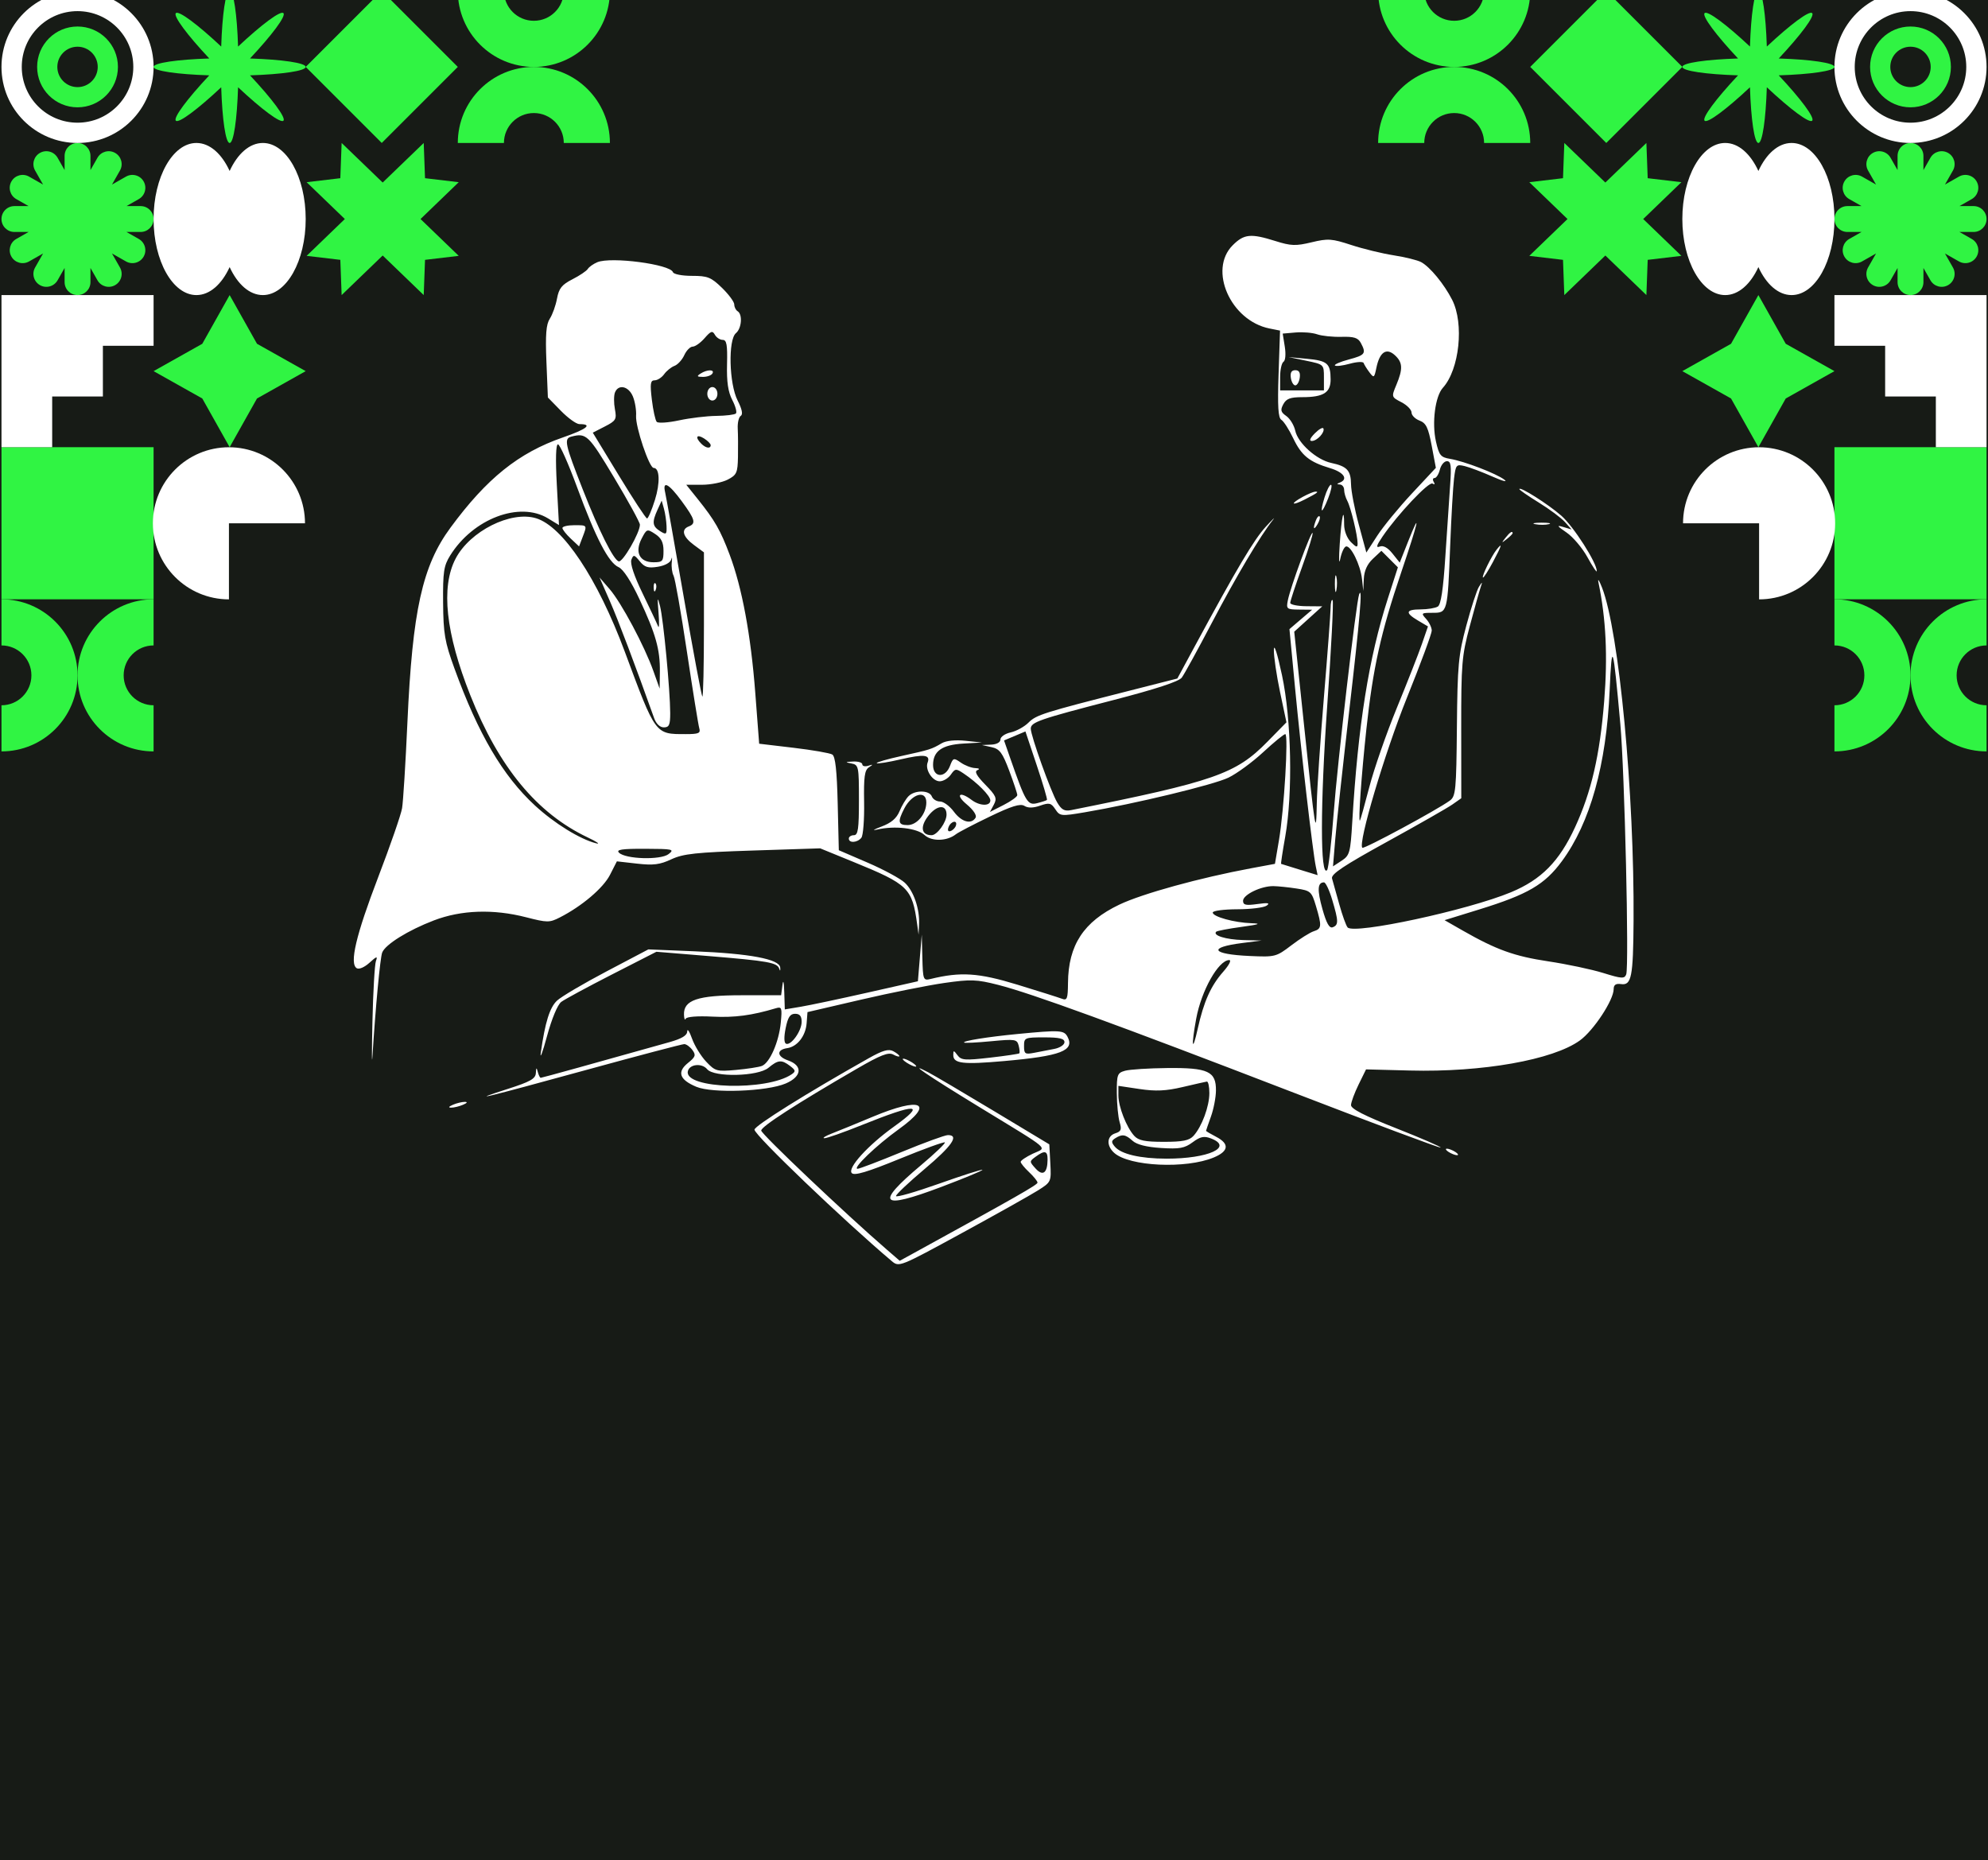<svg width="590" height="552" viewBox="0 0 590 552" fill="none" xmlns="http://www.w3.org/2000/svg">
<rect x="0" y="0" width="590" height="552" fill="#808080" stroke="none"/>
<g clip-path="url(#clip0_435_109)">
<rect width="590" height="552" fill="#171B16"/>
<rect width="45.142" height="45.142" transform="matrix(4.37114e-08 -1 -1 -4.37114e-08 45.582 177.858)" fill="#30F443"/>
<path d="M45.582 87.573L45.582 102.62L30.535 102.62L30.535 117.668L15.487 117.668L15.487 132.715L0.44 132.715L0.44 87.573L45.582 87.573Z" fill="white"/>
<path d="M113.295 -2.712L135.867 19.859L113.295 42.43L90.724 19.859L113.295 -2.712Z" fill="#30F443"/>
<path d="M45.581 177.858C33.116 177.858 23.01 187.963 23.01 200.429C23.01 212.895 33.116 223 45.581 223L45.581 209.31C40.677 209.31 36.7 205.334 36.7 200.429C36.7 195.524 40.677 191.548 45.581 191.548L45.581 177.858Z" fill="#30F443"/>
<path d="M0.439 223C12.905 223 23.011 212.895 23.011 200.429C23.011 187.963 12.905 177.858 0.439 177.858L0.439 191.548C5.344 191.548 9.321 195.524 9.321 200.429C9.321 205.334 5.344 209.31 0.439 209.31L0.439 223Z" fill="#30F443"/>
<path d="M135.867 -2.712C135.867 9.754 145.972 19.859 158.438 19.859C170.904 19.859 181.009 9.754 181.009 -2.712L167.319 -2.712C167.319 2.193 163.343 6.169 158.438 6.169C153.533 6.169 149.557 2.193 149.557 -2.712L135.867 -2.712Z" fill="#30F443"/>
<path d="M181.009 42.43C181.009 29.965 170.904 19.859 158.438 19.859C145.972 19.859 135.867 29.965 135.867 42.43L149.557 42.43C149.557 37.525 153.533 33.549 158.438 33.549C163.343 33.549 167.319 37.525 167.319 42.43L181.009 42.43Z" fill="#30F443"/>
<path d="M76.271 118.262L68.153 132.715L60.035 118.262L45.582 110.144L60.035 102.026L68.153 87.573L76.271 102.026L90.724 110.144L76.271 118.262Z" fill="#30F443"/>
<path fill-rule="evenodd" clip-rule="evenodd" d="M41.743 61.163C43.863 61.163 45.581 62.881 45.581 65.001C45.581 67.121 43.863 68.84 41.743 68.84L37.535 68.84L41.193 70.919C43.037 71.966 43.682 74.31 42.634 76.153C41.587 77.996 39.243 78.641 37.4 77.594L33.237 75.228L35.603 79.391C36.65 81.235 36.005 83.578 34.162 84.626C32.319 85.673 29.976 85.028 28.928 83.185L26.849 79.526L26.849 83.734C26.849 85.854 25.13 87.573 23.01 87.573C20.89 87.573 19.172 85.854 19.172 83.734L19.172 79.526L17.093 83.184C16.045 85.028 13.702 85.673 11.859 84.625C10.015 83.578 9.37 81.234 10.418 79.391L12.784 75.228L8.62 77.594C6.777 78.641 4.434 77.996 3.386 76.153C2.339 74.31 2.984 71.967 4.827 70.919L8.486 68.84L4.278 68.84C2.158 68.84 0.439 67.121 0.439 65.001C0.439 62.881 2.158 61.163 4.278 61.163L8.486 61.163L4.827 59.084C2.984 58.036 2.339 55.693 3.386 53.85C4.434 52.006 6.777 51.361 8.62 52.409L12.784 54.775L10.418 50.611C9.37 48.768 10.015 46.425 11.859 45.378C13.702 44.33 16.045 44.975 17.093 46.818L19.172 50.477L19.172 46.269C19.172 44.149 20.89 42.43 23.01 42.43C25.13 42.43 26.849 44.149 26.849 46.269L26.849 50.477L28.928 46.818C29.976 44.975 32.319 44.33 34.162 45.377C36.005 46.425 36.65 48.768 35.603 50.611L33.237 54.775L37.4 52.409C39.243 51.361 41.587 52.007 42.634 53.85C43.682 55.693 43.037 58.036 41.193 59.084L37.535 61.163L41.743 61.163Z" fill="#30F443"/>
<path d="M68.153 79.263C65.822 84.334 62.273 87.573 58.297 87.573C51.275 87.573 45.582 77.467 45.582 65.001C45.582 52.536 51.275 42.43 58.297 42.43C62.272 42.43 65.822 45.669 68.153 50.74C70.485 45.669 74.034 42.43 78.009 42.43C85.032 42.43 90.725 52.536 90.725 65.001C90.725 77.467 85.032 87.573 78.009 87.573C74.034 87.573 70.485 84.334 68.153 79.263Z" fill="white"/>
<path d="M70.655 13.819C70.351 4.286 69.346 -2.712 68.153 -2.712C66.96 -2.712 65.955 4.286 65.651 13.819C58.696 7.293 53.036 3.055 52.193 3.899C51.349 4.742 55.587 10.402 62.113 17.357C52.58 17.661 45.582 18.666 45.582 19.859C45.582 21.052 52.58 22.057 62.113 22.361C55.587 29.316 51.349 34.976 52.193 35.819C53.036 36.663 58.696 32.425 65.651 25.899C65.955 35.432 66.96 42.43 68.153 42.43C69.346 42.43 70.351 35.432 70.655 25.899C77.61 32.425 83.27 36.663 84.113 35.819C84.957 34.976 80.719 29.316 74.193 22.361C83.726 22.057 90.724 21.052 90.724 19.859C90.724 18.666 83.726 17.661 74.193 17.357C80.719 10.402 84.957 4.742 84.113 3.899C83.27 3.055 77.61 7.293 70.655 13.819Z" fill="#30F443"/>
<path fill-rule="evenodd" clip-rule="evenodd" d="M101.003 52.886L101.39 42.43L113.571 54.173L125.752 42.43L126.14 52.885L136.143 54.071L124.804 65.001L136.143 75.932L126.14 77.118L125.752 87.573L113.571 75.83L101.39 87.573L101.003 77.117L91 75.932L102.339 65.001L91 54.071L101.003 52.886Z" fill="#30F443"/>
<path fill-rule="evenodd" clip-rule="evenodd" d="M39.563 19.859C39.563 29 32.152 36.411 23.011 36.411C13.869 36.411 6.459 29 6.459 19.859C6.459 10.717 13.869 3.307 23.011 3.307C32.152 3.307 39.563 10.717 39.563 19.859ZM23.011 42.43C35.477 42.43 45.582 32.325 45.582 19.859C45.582 7.393 35.477 -2.712 23.011 -2.712C10.545 -2.712 0.44 7.393 0.44 19.859C0.44 32.325 10.545 42.43 23.011 42.43Z" fill="white"/>
<path fill-rule="evenodd" clip-rule="evenodd" d="M29.006 19.859C29.006 23.17 26.322 25.854 23.011 25.854C19.7 25.854 17.015 23.17 17.015 19.859C17.015 16.548 19.7 13.864 23.011 13.864C26.322 13.864 29.006 16.548 29.006 19.859ZM23.011 31.85C29.633 31.85 35.002 26.481 35.002 19.859C35.002 13.236 29.633 7.868 23.011 7.868C16.389 7.868 11.02 13.236 11.02 19.859C11.02 26.481 16.389 31.85 23.011 31.85Z" fill="#30F443"/>
<path d="M45.374 155.308C45.374 142.842 55.48 132.736 67.945 132.736C80.411 132.736 90.517 142.842 90.517 155.308L67.945 155.308L67.945 177.879C55.48 177.879 45.374 167.773 45.374 155.308Z" fill="white"/>
<rect x="544.427" y="177.858" width="45.142" height="45.142" transform="rotate(-90 544.427 177.858)" fill="#30F443"/>
<path d="M544.427 87.573L544.427 102.62L559.475 102.62L559.475 117.668L574.522 117.668L574.522 132.715L589.57 132.715L589.57 87.573L544.427 87.573Z" fill="white"/>
<path d="M476.714 -2.712L454.143 19.859L476.714 42.43L499.285 19.859L476.714 -2.712Z" fill="#30F443"/>
<path d="M544.428 177.858C556.893 177.858 566.999 187.963 566.999 200.429C566.999 212.895 556.893 223 544.428 223L544.428 209.31C549.333 209.31 553.309 205.334 553.309 200.429C553.309 195.524 549.333 191.548 544.428 191.548L544.428 177.858Z" fill="#30F443"/>
<path d="M589.57 223C577.104 223 566.999 212.895 566.999 200.429C566.999 187.963 577.104 177.858 589.57 177.858L589.57 191.548C584.665 191.548 580.689 195.524 580.689 200.429C580.689 205.334 584.665 209.31 589.57 209.31L589.57 223Z" fill="#30F443"/>
<path d="M454.142 -2.712C454.142 9.754 444.037 19.859 431.571 19.859C419.105 19.859 409 9.754 409 -2.712L422.69 -2.712C422.69 2.193 426.666 6.169 431.571 6.169C436.476 6.169 440.452 2.193 440.452 -2.712L454.142 -2.712Z" fill="#30F443"/>
<path d="M409 42.43C409 29.965 419.106 19.859 431.571 19.859C444.037 19.859 454.143 29.965 454.143 42.43L440.452 42.43C440.452 37.525 436.476 33.549 431.571 33.549C426.666 33.549 422.69 37.525 422.69 42.43L409 42.43Z" fill="#30F443"/>
<path d="M513.738 118.262L521.856 132.715L529.974 118.262L544.428 110.144L529.974 102.026L521.856 87.573L513.738 102.026L499.285 110.144L513.738 118.262Z" fill="#30F443"/>
<path fill-rule="evenodd" clip-rule="evenodd" d="M548.266 61.163C546.146 61.163 544.428 62.881 544.428 65.001C544.428 67.121 546.146 68.84 548.266 68.84L552.474 68.84L548.816 70.919C546.973 71.966 546.328 74.31 547.375 76.153C548.422 77.996 550.766 78.641 552.609 77.594L556.772 75.228L554.406 79.391C553.359 81.235 554.004 83.578 555.847 84.626C557.69 85.673 560.034 85.028 561.081 83.185L563.16 79.526L563.16 83.734C563.16 85.854 564.879 87.573 566.999 87.573C569.119 87.573 570.838 85.854 570.838 83.734L570.838 79.526L572.917 83.184C573.964 85.028 576.307 85.673 578.151 84.625C579.994 83.578 580.639 81.234 579.592 79.391L577.226 75.228L581.389 77.594C583.232 78.641 585.575 77.996 586.623 76.153C587.67 74.31 587.025 71.967 585.182 70.919L581.523 68.84L585.732 68.84C587.852 68.84 589.57 67.121 589.57 65.001C589.57 62.881 587.852 61.163 585.732 61.163L581.523 61.163L585.182 59.084C587.025 58.036 587.67 55.693 586.623 53.85C585.575 52.006 583.232 51.361 581.389 52.409L577.226 54.775L579.592 50.611C580.639 48.768 579.994 46.425 578.151 45.378C576.307 44.33 573.964 44.975 572.917 46.818L570.838 50.477L570.838 46.269C570.838 44.149 569.119 42.43 566.999 42.43C564.879 42.43 563.16 44.149 563.16 46.269L563.16 50.477L561.081 46.818C560.034 44.975 557.69 44.33 555.847 45.377C554.004 46.425 553.359 48.768 554.406 50.611L556.772 54.775L552.609 52.409C550.766 51.361 548.422 52.007 547.375 53.85C546.328 55.693 546.973 58.036 548.816 59.084L552.474 61.163L548.266 61.163Z" fill="#30F443"/>
<path d="M521.856 79.263C524.188 84.334 527.737 87.573 531.712 87.573C538.734 87.573 544.427 77.467 544.427 65.001C544.427 52.536 538.734 42.43 531.712 42.43C527.737 42.43 524.188 45.669 521.856 50.74C519.524 45.669 515.975 42.43 512 42.43C504.978 42.43 499.285 52.536 499.285 65.001C499.285 77.467 504.978 87.573 512 87.573C515.975 87.573 519.524 84.334 521.856 79.263Z" fill="white"/>
<path d="M519.355 13.819C519.658 4.286 520.663 -2.712 521.856 -2.712C523.049 -2.712 524.054 4.286 524.358 13.819C531.314 7.293 536.973 3.055 537.817 3.899C538.66 4.742 534.422 10.402 527.896 17.357C537.429 17.661 544.428 18.666 544.428 19.859C544.428 21.052 537.429 22.057 527.896 22.361C534.422 29.316 538.66 34.976 537.817 35.819C536.973 36.663 531.314 32.425 524.358 25.899C524.054 35.432 523.049 42.43 521.856 42.43C520.663 42.43 519.658 35.432 519.355 25.899C512.399 32.425 506.74 36.663 505.896 35.819C505.053 34.976 509.291 29.316 515.817 22.361C506.284 22.057 499.285 21.052 499.285 19.859C499.285 18.666 506.284 17.661 515.817 17.357C509.291 10.402 505.053 4.742 505.896 3.899C506.74 3.055 512.399 7.293 519.355 13.819Z" fill="#30F443"/>
<path fill-rule="evenodd" clip-rule="evenodd" d="M489.006 52.886L488.619 42.43L476.438 54.173L464.257 42.43L463.869 52.885L453.867 54.071L465.206 65.001L453.867 75.932L463.869 77.118L464.257 87.573L476.438 75.83L488.619 87.573L489.006 77.117L499.009 75.932L487.671 65.001L499.009 54.071L489.006 52.886Z" fill="#30F443"/>
<path fill-rule="evenodd" clip-rule="evenodd" d="M550.446 19.859C550.446 29 557.857 36.411 566.998 36.411C576.14 36.411 583.551 29 583.551 19.859C583.551 10.717 576.14 3.307 566.998 3.307C557.857 3.307 550.446 10.717 550.446 19.859ZM566.998 42.43C554.533 42.43 544.427 32.325 544.427 19.859C544.427 7.393 554.533 -2.712 566.998 -2.712C579.464 -2.712 589.57 7.393 589.57 19.859C589.57 32.325 579.464 42.43 566.998 42.43Z" fill="white"/>
<path fill-rule="evenodd" clip-rule="evenodd" d="M561.003 19.859C561.003 23.17 563.687 25.854 566.998 25.854C570.31 25.854 572.994 23.17 572.994 19.859C572.994 16.548 570.31 13.864 566.998 13.864C563.687 13.864 561.003 16.548 561.003 19.859ZM566.998 31.85C560.376 31.85 555.007 26.481 555.007 19.859C555.007 13.236 560.376 7.868 566.998 7.868C573.621 7.868 578.989 13.236 578.989 19.859C578.989 26.481 573.621 31.85 566.998 31.85Z" fill="#30F443"/>
<path d="M544.635 155.308C544.635 142.842 534.53 132.736 522.064 132.736C509.598 132.736 499.493 142.842 499.493 155.308L522.064 155.308L522.064 177.879C534.53 177.879 544.635 167.773 544.635 155.308Z" fill="white"/>
<path fill-rule="evenodd" clip-rule="evenodd" d="M365.838 72.791C358.543 80.086 365.222 95.179 376.768 97.489L379.891 98.113L379.457 110.971C379.13 120.661 379.335 124.019 380.29 124.599C380.988 125.022 382.56 127.468 383.786 130.035C386.259 135.217 388.551 137.08 394.737 138.933C398.801 140.15 400.195 142.185 397.665 143.206C396.665 143.609 396.665 143.726 397.665 143.789C398.353 143.832 398.915 144.549 398.915 145.382C398.915 146.214 399.335 147.677 399.849 148.632C400.897 150.582 402.915 158.925 402.915 161.311C402.915 162.573 402.536 162.489 400.915 160.868C399.757 159.71 398.915 157.535 398.915 155.701C398.915 149.967 398.168 153.22 397.614 161.368C397.315 165.768 397.373 167.829 397.743 165.947C398.112 164.066 398.874 162.376 399.434 162.191C400.844 161.727 403.764 167.632 404.219 171.868L404.595 175.368L404.755 171.792C404.862 169.403 405.754 167.429 407.442 165.842L409.97 163.468L412.418 165.918L414.866 168.368L411.906 177.57C406.222 195.239 403.039 215.226 401.316 244.061C400.778 253.059 400.553 253.875 398.172 255.435L395.607 257.116L396.29 248.919C396.666 244.411 398.536 227.237 400.444 210.755C403.593 183.57 404.442 173.591 403.372 176.368C402.489 178.658 396.908 226.585 395.803 241.368C395.145 250.168 394.271 257.75 393.862 258.217C391.803 260.564 391.816 238.713 393.891 209.476C395.093 192.547 395.815 178.434 395.495 178.115C395.176 177.796 394.906 178.847 394.894 180.451C394.883 182.056 393.992 193.943 392.915 206.868C391.838 219.793 390.886 233.968 390.799 238.368C390.597 248.72 390.404 247.536 386.983 214.92L384.104 187.472L388.259 183.711L392.415 179.95L387.665 179.909C385.052 179.886 382.915 179.44 382.915 178.918C382.915 178.395 384.496 173.601 386.428 168.264C388.36 162.927 389.761 158.38 389.541 158.161C389.064 157.684 383.003 174.197 382.217 178.118C381.692 180.735 381.852 180.87 385.54 180.909L389.415 180.949L386.05 183.827L382.685 186.706L384.335 204.037C386.136 222.947 389.597 252.784 390.485 257.046L391.042 259.725L385.729 258.092C382.806 257.194 380.323 256.422 380.211 256.377C380.099 256.331 380.646 252.711 381.426 248.331C383.717 235.474 383.279 213.507 380.469 200.368C379.078 193.859 378.092 190.797 378.056 192.868C378.022 194.793 378.848 200.418 379.892 205.368L381.79 214.368L376.102 220.167C366.747 229.707 360.385 231.921 317.897 240.421C315.919 240.817 315.031 240.329 313.752 238.146C311.831 234.866 305.915 218.348 305.915 216.264C305.915 214.318 308.315 213.485 330.415 207.769C342.944 204.528 349.861 202.26 350.725 201.111C351.446 200.152 355.456 192.843 359.637 184.868C366.807 171.192 374.082 158.932 377.772 154.309C378.676 153.177 377.731 154.077 375.672 156.309C372.179 160.097 367.103 168.642 354.55 191.868L349.415 201.368L334.915 205.059C309.63 211.495 307.533 212.159 305.244 214.448C304.011 215.681 301.633 216.991 299.959 217.358C298.285 217.726 296.915 218.666 296.915 219.447C296.915 220.302 295.819 220.915 294.165 220.986L291.415 221.105L294.273 221.736C296.684 222.269 297.503 223.362 299.523 228.74C300.838 232.244 301.915 235.498 301.915 235.969C301.915 236.441 300.086 237.76 297.852 238.9L293.788 240.973L294.946 238.81C295.961 236.914 295.648 236.179 292.418 232.871C289.827 230.217 289.13 228.937 290.073 228.561C290.886 228.237 290.615 227.995 289.388 227.947C288.272 227.904 286.359 227.167 285.135 226.31C283.032 224.837 282.857 224.891 281.937 227.31C280.526 231.022 276.915 230.816 276.915 227.023C276.915 222.914 279.577 221.038 285.927 220.674L291.415 220.359L286.518 219.845C283.534 219.531 280.799 219.811 279.518 220.56C276.412 222.376 276.094 222.477 267.599 224.348C263.3 225.295 259.972 226.258 260.202 226.489C260.433 226.719 263.632 226.209 267.312 225.356C274.277 223.74 276.196 223.972 275.294 226.322C274.49 228.417 276.73 231.868 278.893 231.868C279.943 231.868 281.422 230.982 282.181 229.899C283.475 228.051 283.708 228.03 285.987 229.553C290.052 232.268 293.915 236.168 293.915 237.555C293.915 239.311 290.767 239.223 288.356 237.4C284.768 234.686 283.449 235.833 286.871 238.691C288.895 240.379 289.96 241.986 289.525 242.691C288.24 244.769 285.354 243.953 283.073 240.868C281.853 239.218 280.017 237.868 278.992 237.868C277.967 237.868 276.87 237.193 276.553 236.368C275.825 234.471 271.508 234.418 269.643 236.283C268.865 237.061 267.662 239.064 266.971 240.733C266.082 242.879 264.497 244.225 261.564 245.324C259.179 246.219 258.69 246.582 260.415 246.18C265.525 244.987 272.175 245.765 274.377 247.813C276.499 249.785 281.059 249.673 283.699 247.583C284.405 247.024 288.905 244.677 293.699 242.367C300.234 239.218 302.816 238.417 304.018 239.166C305.096 239.839 306.629 239.815 308.697 239.094C311.391 238.155 311.95 238.287 313.196 240.165C314.571 242.235 314.868 242.265 322.017 241.055C336.839 238.544 360.198 232.909 364.584 230.786C367.057 229.589 371.69 226.193 374.881 223.239C378.072 220.285 381.025 217.868 381.445 217.868C382.439 217.868 381.099 240.354 379.568 249.368L378.379 256.368L371.397 257.665C356.089 260.509 339.043 265.208 332.2 268.47C321.609 273.519 317.051 280.473 316.959 291.725C316.921 296.409 316.695 296.997 315.165 296.406C314.202 296.035 308.24 294.151 301.915 292.219C290.387 288.699 285.136 288.356 276.165 290.538C274.009 291.062 273.908 290.798 273.738 284.226L273.562 277.368L272.988 284.291L272.415 291.214L257.415 294.598C249.165 296.459 240.278 298.339 237.665 298.776L232.915 299.569L232.755 294.469C232.657 291.351 232.445 290.534 232.21 292.368L231.826 295.368H220.076C207.052 295.368 202.84 296.792 202.994 301.141C203.037 302.366 203.265 302.909 203.5 302.349C203.758 301.735 206.923 301.481 211.453 301.71C218.011 302.041 223.125 301.363 230.303 299.212C232.013 298.699 232.147 299.103 231.721 303.507C231.169 309.23 228.446 315.45 226.1 316.35C225.187 316.701 221.734 317.232 218.427 317.531C212.729 318.046 212.267 317.918 209.586 315.084C208.03 313.439 206.137 310.355 205.38 308.231C204.622 306.106 203.983 305.143 203.959 306.09C203.928 307.3 202.353 308.252 198.665 309.29C177.329 315.297 160.826 319.868 160.477 319.868C160.248 319.868 159.856 319.081 159.604 318.118C159.234 316.699 159.125 316.762 159.031 318.451C158.936 320.15 157.397 321.02 150.665 323.178C138.168 327.186 143.68 325.851 174.179 317.484C189.449 313.295 202.449 309.868 203.069 309.868C203.688 309.868 204.776 310.656 205.487 311.618C206.598 313.123 206.415 313.661 204.179 315.458C200.848 318.135 201.654 320.443 206.651 322.533C211.41 324.524 227.582 323.932 233.165 321.562C237.987 319.515 238.322 316.254 233.87 314.702C230.521 313.535 230.395 311.542 233.639 311.062C236.639 310.618 239.103 307.452 239.393 303.665L239.646 300.368L255.531 296.675C264.267 294.644 275.387 292.416 280.241 291.723C288.132 290.597 289.826 290.657 296.241 292.29C306.078 294.794 331.463 304.048 383.295 324.027C407.429 333.33 427.343 340.774 427.548 340.569C427.752 340.364 421.844 337.799 414.417 334.869C404.888 331.109 400.927 329.075 400.956 327.955C400.979 327.082 401.991 324.343 403.206 321.868L405.415 317.368L418.415 317.706C439.916 318.266 460.914 314.549 468.889 308.772C472.95 305.83 478.889 296.809 478.906 293.555C478.912 292.262 479.545 291.832 481.11 292.055C484.191 292.494 484.698 289.932 484.81 273.368C485.066 235.505 480.5 187.237 475.446 174.368C474.582 172.168 474.108 171.493 474.393 172.868C476.638 183.692 477.168 194.716 476.088 208.12C474.795 224.169 472.283 235.032 467.438 245.521C462.754 255.663 457.449 261.043 448.43 264.797C435.662 270.113 401.939 277.38 399.952 275.244C399.503 274.762 398.386 271.668 397.469 268.368C396.552 265.068 395.586 261.625 395.323 260.718C394.954 259.449 398.721 256.934 411.629 249.832C420.861 244.752 429.599 239.765 431.047 238.748L433.679 236.9L433.661 216.134C433.644 197.015 433.844 194.615 436.185 185.868C437.583 180.643 439.029 175.468 439.397 174.368C440.005 172.55 439.962 172.53 438.926 174.144C438.3 175.121 436.614 180.296 435.18 185.644C432.819 194.451 432.555 197.293 432.38 215.782C432.204 234.501 432.031 236.311 430.301 237.585C426.574 240.33 404.789 252.075 404.311 251.597C402.979 250.266 410.945 223.47 417.548 207.07C421.6 197.006 424.915 188.041 424.915 187.149C424.915 186.256 424.17 184.703 423.26 183.697C421.686 181.958 421.779 181.868 425.152 181.868C429.604 181.868 429.609 181.849 430.388 161.868C430.721 153.343 431.234 144.415 431.529 142.028C432.037 137.911 432.201 137.722 434.74 138.341C436.211 138.7 439.89 140.089 442.915 141.428C445.94 142.767 447.542 143.189 446.475 142.366C444.102 140.536 434.545 136.871 430.312 136.169C427.564 135.713 427.089 135.124 426.16 131.011C424.913 125.49 425.931 117.613 428.218 115.086C433.135 109.652 434.567 96.026 430.963 88.962C428.578 84.288 424.374 79.184 421.753 77.781C420.682 77.208 417.018 76.303 413.611 75.771C410.203 75.238 404.541 73.86 401.028 72.708C395.248 70.813 394.129 70.737 389.237 71.911C384.542 73.037 383.137 72.988 378.536 71.538C371.205 69.227 369.205 69.424 365.838 72.791ZM177.267 77.821C176.086 78.32 174.818 79.216 174.449 79.812C174.081 80.409 172.03 81.789 169.893 82.879C166.736 84.49 165.876 85.566 165.31 88.615C164.927 90.679 163.966 93.362 163.175 94.578C162.076 96.267 161.839 99.282 162.168 107.374L162.599 117.96L166.46 121.914C168.584 124.089 171.055 125.868 171.951 125.868C176.033 125.868 174.21 127.342 167.07 129.814C153.913 134.37 144.478 141.943 133.678 156.617C125.333 167.955 122.408 181.187 120.913 214.368C120.368 226.468 119.655 237.943 119.327 239.868C119 241.793 115.819 250.976 112.258 260.275C105.644 277.547 103.654 285.971 105.866 287.338C106.552 287.762 108.167 287.072 109.649 285.723C111.81 283.755 112.125 283.674 111.565 285.227C111.196 286.25 110.73 294.35 110.53 303.227C110.33 312.105 110.336 316.668 110.542 313.368C111.441 299.032 112.83 284.24 113.423 282.701C114.351 280.292 121.113 276.087 128.772 273.156C136.889 270.05 146.417 269.724 156.138 272.221C162.431 273.837 163.07 273.841 166.138 272.278C172.685 268.944 179.034 263.555 181.033 259.636L183.078 255.628L189.063 256.305C193.903 256.853 195.848 256.608 199.231 255.024C202.759 253.373 206.55 252.965 223.415 252.418L243.415 251.769L253.233 255.779C269.64 262.48 270.722 263.54 272.205 274.368L272.615 277.368L272.76 274.368C272.981 269.763 271.172 264.458 268.536 261.982C267.226 260.751 262.282 258.076 257.55 256.036L248.945 252.328L248.614 238.521C248.379 228.709 247.914 224.485 247.008 223.925C246.307 223.492 241.137 222.593 235.52 221.927L225.306 220.717L224.145 205.542C222.837 188.46 220.226 174.398 216.55 164.629C213.803 157.331 212.136 154.424 207.081 148.118L203.674 143.868H208.344C210.913 143.868 214.342 143.181 215.965 142.342C218.635 140.961 218.925 140.321 219.016 135.592C219.072 132.719 219.041 128.951 218.948 127.219C218.855 125.487 219.256 123.775 219.84 123.415C220.541 122.981 220.225 121.436 218.908 118.853C216.376 113.891 216.054 100.828 218.415 98.868C220.111 97.46 220.431 93.305 218.915 92.368C218.365 92.028 217.915 91.123 217.915 90.357C217.915 89.591 216.271 87.368 214.262 85.416C211.016 82.264 210.021 81.868 205.345 81.868C202.423 81.868 199.919 81.381 199.717 80.774C198.936 78.431 181.311 76.113 177.267 77.821ZM214.483 100.868C215.657 100.868 215.916 102.326 215.771 108.118C215.641 113.334 216.077 116.306 217.326 118.711C218.281 120.55 218.767 122.35 218.405 122.711C218.043 123.072 215.423 123.395 212.581 123.428C209.74 123.461 204.771 124.057 201.539 124.752C198.307 125.447 195.321 125.645 194.903 125.192C194.485 124.739 193.834 121.78 193.457 118.618C192.888 113.846 193.029 112.868 194.286 112.868C195.12 112.868 196.39 112.051 197.108 111.052C197.827 110.053 199.206 108.941 200.174 108.58C201.141 108.219 202.451 106.787 203.084 105.396C203.718 104.006 204.842 102.868 205.582 102.868C206.322 102.868 207.915 101.734 209.12 100.347C210.964 98.226 211.447 98.067 212.163 99.347C212.631 100.184 213.675 100.868 214.483 100.868ZM398.121 99.964C401.846 99.861 403.044 100.241 403.871 101.785C405.536 104.898 405.182 105.382 400.28 106.693C397.731 107.374 395.889 108.176 396.187 108.473C396.484 108.77 398.457 108.536 400.571 107.951C402.685 107.367 404.544 107.27 404.701 107.737C404.858 108.203 405.625 109.436 406.404 110.476C407.739 112.259 407.858 112.183 408.488 109.14C409.448 104.5 411.439 103.127 413.934 105.385C416.307 107.533 416.411 109.438 414.413 114.219C412.917 117.799 412.924 117.821 415.913 119.367C417.564 120.221 418.915 121.594 418.915 122.418C418.915 123.243 419.983 124.323 421.288 124.82C423.24 125.562 423.881 126.887 424.899 132.282L426.137 138.842L419.045 146.436C415.144 150.613 410.502 156.269 408.729 159.006L405.505 163.982L403.256 155.675C402.02 151.106 400.987 145.736 400.962 143.74C400.908 139.603 399.79 138.393 395.091 137.388C390.715 136.451 385.22 131.535 384.406 127.827C384.049 126.201 382.853 124.238 381.75 123.465C380.089 122.301 379.936 121.697 380.864 119.963C381.749 118.31 382.94 117.868 386.516 117.868C392.785 117.868 394.918 116.523 394.9 112.583C394.877 107.857 393.953 107.052 387.896 106.484L382.415 105.97L387.665 107.06C392.903 108.147 392.915 108.158 392.915 112.009V115.868H386.415H379.915V111.927C379.915 109.759 380.366 107.707 380.917 107.367C381.49 107.013 381.654 105.087 381.3 102.875L380.681 99.003L384.548 98.671C386.675 98.488 389.54 98.734 390.915 99.216C392.29 99.699 395.533 100.035 398.121 99.964ZM207.915 110.868C206.696 111.656 206.825 111.84 208.606 111.853C209.811 111.861 211.075 111.418 211.415 110.868C212.202 109.595 209.885 109.595 207.915 110.868ZM383.095 112.118C383.271 113.355 383.865 114.368 384.415 114.368C384.965 114.368 385.559 113.355 385.735 112.118C385.954 110.57 385.543 109.868 384.415 109.868C383.287 109.868 382.876 110.57 383.095 112.118ZM187.826 117.653C188.46 119.185 188.888 121.772 188.777 123.403C188.556 126.619 192.679 138.868 193.982 138.868C195.794 138.868 195.968 143.29 194.358 148.409C193.414 151.411 192.365 153.866 192.028 153.863C191.691 153.86 187.93 148.131 183.671 141.131L175.928 128.405L179.519 126.563C182.809 124.875 183.058 124.445 182.492 121.428C182.153 119.618 182.157 117.401 182.502 116.502C183.493 113.92 186.554 114.581 187.826 117.653ZM209.915 116.868C209.915 117.979 210.582 118.868 211.415 118.868C212.248 118.868 212.915 117.979 212.915 116.868C212.915 115.757 212.248 114.868 211.415 114.868C210.582 114.868 209.915 115.757 209.915 116.868ZM390.201 128.618C388.775 130.067 388.464 130.868 389.328 130.868C390.89 130.868 393.263 128.298 392.76 127.152C392.57 126.721 391.419 127.381 390.201 128.618ZM182.227 141.682C186.455 148.73 189.915 155.044 189.915 155.715C189.915 158.13 184.787 166.992 183.614 166.603C182.032 166.079 177.854 157.722 172.997 145.368C167.64 131.743 167.298 130.163 169.579 129.574C174.007 128.431 174.642 129.039 182.227 141.682ZM210.915 132.109C210.915 133.25 209.469 133.022 208.115 131.668C206.203 129.756 206.725 128.733 208.915 130.1C210.015 130.787 210.915 131.691 210.915 132.109ZM171.273 144.618C176.844 159.758 180.618 167.018 183.598 168.326C184.968 168.928 187.272 172.467 189.783 177.826C194.622 188.156 195.925 192.793 195.836 199.368L195.769 204.368L193.922 199.175C191.264 191.701 184.404 178.857 180.917 174.827L177.923 171.368L180.964 178.31C183.468 184.028 188.592 197.574 194.131 213.118C194.734 214.811 195.842 215.868 197.013 215.868C198.586 215.868 198.913 215.132 198.905 211.618C198.888 204.88 196.885 183.795 195.892 179.907C195.118 176.875 195.053 177.156 195.439 181.868C195.687 184.893 195.627 186.693 195.305 185.868C194.984 185.043 192.917 180.655 190.712 176.116C188.188 170.922 186.955 167.217 187.383 166.116C188.004 164.522 188.222 164.563 189.865 166.575C191.325 168.364 192.343 168.673 195.237 168.203C197.352 167.86 198.978 166.96 199.224 165.996C199.453 165.101 199.518 165.488 199.37 166.857C199.222 168.227 199.463 170.027 199.905 170.857C200.347 171.688 202.127 181.818 203.86 193.368C205.594 204.918 207.246 215.155 207.531 216.118C207.971 217.602 207.366 217.868 203.547 217.868C194.373 217.868 194.667 218.264 185.412 193.368C177.362 171.711 167.02 156.178 159.065 153.795C151.571 151.549 139.492 157.619 135.222 165.775C130.791 174.24 132.266 187.929 139.594 206.368C148.09 227.746 159.351 241.379 174.415 248.527C177.165 249.832 178.29 250.616 176.915 250.271C172.139 249.069 164.486 244.338 158.745 239.037C149.215 230.236 141.954 217.871 134.866 198.368C131.991 190.458 131.584 188.096 131.505 178.868C131.427 169.722 131.696 167.917 133.595 164.868C140.417 153.914 154.193 148.692 162.655 153.851L165.896 155.827L165.252 143.847C164.84 136.197 164.964 131.868 165.595 131.868C166.138 131.868 168.693 137.605 171.273 144.618ZM430.363 144.118C430.073 148.105 429.434 157.623 428.943 165.267C428.327 174.861 427.642 179.425 426.733 180.002C426.008 180.461 423.728 180.844 421.665 180.853C417.152 180.871 416.914 181.846 420.854 184.173L423.793 185.909L421.988 191.139C420.995 194.015 417.648 202.546 414.551 210.096C411.454 217.646 407.785 228.193 406.397 233.533C405.01 238.873 403.751 243.365 403.6 243.516C403.051 244.065 404.04 230.044 405.516 216.368C407.473 198.226 409.805 187.732 415.838 169.903C421.005 154.634 421.876 150.683 417.82 160.909L415.415 166.973L413.262 164.276C411.865 162.525 410.542 161.797 409.492 162.2C408.286 162.663 408.492 161.913 410.303 159.247C414.769 152.675 424.051 142.834 425.145 143.51C425.787 143.907 425.935 143.709 425.51 143.023C425.118 142.388 425.225 141.868 425.748 141.868C426.27 141.868 426.981 140.743 427.326 139.368C427.671 137.993 428.614 136.868 429.421 136.868C430.626 136.868 430.795 138.171 430.363 144.118ZM202.33 148.752C206.292 154.15 206.635 155.378 204.415 156.23C202.057 157.134 202.648 159.295 205.915 161.71L208.915 163.928V185.565C208.915 197.465 208.702 206.988 208.442 206.728C208.182 206.468 205.708 193.231 202.946 177.312C200.183 161.393 197.687 147.355 197.4 146.118C196.555 142.483 198.485 143.515 202.33 148.752ZM393.115 147.567C391.568 152.607 392.244 152.805 394.179 147.879C395.045 145.673 395.416 143.868 395.002 143.868C394.589 143.868 393.74 145.533 393.115 147.567ZM450.915 145.162C450.915 145.394 453.514 147.188 456.69 149.148C459.865 151.108 463.353 153.707 464.44 154.923L466.415 157.134L463.915 156.388C461.889 155.783 462.079 156.096 464.915 158.037C466.84 159.354 469.642 162.667 471.142 165.4C472.641 168.132 473.879 169.981 473.892 169.508C473.957 167.095 467.036 156.265 463.372 153.047C459.479 149.628 450.915 144.207 450.915 145.162ZM386.665 147.44C382.788 149.543 383.227 150.269 387.165 148.267C390.935 146.349 391.602 145.853 390.332 145.908C389.828 145.93 388.177 146.619 386.665 147.44ZM197.815 156.126C197.906 158.642 197.739 158.775 195.915 157.636C193.595 156.187 193.449 154.984 195.144 151.266L196.372 148.569L197.044 150.968C197.413 152.288 197.76 154.609 197.815 156.126ZM390.539 154.407C389.574 156.921 389.858 157.57 391.037 155.543C391.621 154.539 391.888 153.507 391.63 153.25C391.373 152.992 390.881 153.513 390.539 154.407ZM455.677 155.575C456.921 155.814 458.721 155.805 459.677 155.555C460.633 155.305 459.615 155.109 457.415 155.12C455.215 155.131 454.433 155.336 455.677 155.575ZM166.915 156.694C166.915 157.148 168.026 158.563 169.384 159.839L171.854 162.159L172.884 159.448C174.285 155.764 174.357 155.868 170.415 155.868C168.49 155.868 166.915 156.24 166.915 156.694ZM196.915 163.483C196.915 166.569 196.653 166.868 193.95 166.868C189.822 166.868 188.326 163.908 190.413 159.872C191.926 156.947 192.043 156.906 194.443 158.478C196.266 159.673 196.915 160.986 196.915 163.483ZM446.787 159.618C445.544 161.204 445.579 161.239 447.165 159.996C448.127 159.241 448.915 158.453 448.915 158.246C448.915 157.423 448.094 157.952 446.787 159.618ZM444.162 163.118C442.669 164.989 439.718 171.005 440.104 171.39C440.289 171.576 441.624 169.509 443.069 166.798C445.706 161.854 446.022 160.787 444.162 163.118ZM396.167 173.368C396.178 175.568 396.383 176.35 396.622 175.106C396.861 173.862 396.852 172.062 396.602 171.106C396.352 170.15 396.156 171.168 396.167 173.368ZM193.994 174.451C194.042 175.616 194.279 175.853 194.598 175.056C194.887 174.334 194.851 173.471 194.519 173.139C194.187 172.807 193.951 173.397 193.994 174.451ZM480.883 214.868C482.159 228.999 483.516 286.861 482.625 289.182C482.114 290.512 481.277 290.46 475.813 288.759C472.386 287.693 465.049 286.139 459.507 285.307C449.421 283.792 444.077 281.867 434.066 276.143L428.718 273.085L439.066 269.885C453.439 265.441 458.42 262.531 463.533 255.594C471.935 244.193 476.728 227.049 477.712 204.868C478.38 189.815 478.715 190.872 480.883 214.868ZM310.718 237.398C310.549 237.567 309.236 238 307.801 238.36C304.969 239.071 304.363 238.06 299.831 225.056L297.98 219.744L301.155 218.409L304.33 217.074L307.677 227.083C309.519 232.587 310.887 237.23 310.718 237.398ZM252.665 226.574C254.827 226.99 254.915 227.416 254.915 237.438C254.915 246.042 254.652 247.868 253.415 247.868C252.59 247.868 251.915 248.318 251.915 248.868C251.915 250.283 254.481 250.111 255.641 248.618C256.176 247.931 256.54 243.181 256.451 238.063C256.321 230.602 256.599 228.556 257.852 227.738C259.197 226.859 259.171 226.793 257.665 227.261C256.702 227.56 255.915 227.369 255.915 226.837C255.915 226.304 254.677 225.929 253.165 226.004C250.807 226.121 250.736 226.202 252.665 226.574ZM274.915 238.145C274.915 241.533 272.158 244.868 269.358 244.868C266.533 244.868 266.341 243.879 268.394 239.909C270.665 235.518 274.915 234.369 274.915 238.145ZM280.915 241.752C280.915 244.008 278.116 247.868 276.481 247.868C273.414 247.868 272.987 245.35 275.508 242.129C278.077 238.846 280.915 238.649 280.915 241.752ZM283.686 245.056C283.468 245.709 282.755 246.421 282.102 246.639C281.371 246.883 281.148 246.425 281.521 245.452C282.219 243.634 284.286 243.256 283.686 245.056ZM198.415 253.479C196.072 255.291 185.636 254.989 183.7 253.053C182.787 252.14 184.566 251.875 191.465 251.9C199.74 251.929 200.264 252.048 198.415 253.479ZM395.376 267.05C397.269 273.424 397.289 274.51 395.526 275.187C394.532 275.569 393.664 274.034 392.472 269.786C390.873 264.086 391.003 261.868 392.935 261.868C393.432 261.868 394.53 264.2 395.376 267.05ZM384.807 263.692C388.969 264.333 389.269 264.604 390.542 268.868C392.331 274.863 392.265 275.622 389.895 276.374C388.784 276.727 385.796 278.602 383.256 280.541C378.747 283.983 378.451 284.059 370.855 283.714C359.533 283.2 358.364 281.185 368.626 279.871L374.415 279.13L368.915 278.984C363.826 278.848 359.832 277.61 360.944 276.512C361.203 276.256 364.565 275.614 368.415 275.085C373.75 274.352 374.464 274.092 371.415 273.99C366.31 273.82 359.915 272.058 359.915 270.821C359.915 270.297 363.177 269.861 367.165 269.853C371.153 269.844 375.09 269.358 375.915 268.772C377.029 267.98 376.323 267.859 373.165 268.299C369.728 268.778 368.915 268.593 368.915 267.332C368.915 265.521 374.275 262.93 377.915 262.981C379.29 263.001 382.391 263.32 384.807 263.692ZM180.006 288.289C173.18 291.881 166.568 295.784 165.312 296.964C163.146 298.999 161.776 303.389 160.505 312.368C160.194 314.568 161.015 312.399 162.331 307.549C163.743 302.341 165.479 298.161 166.569 297.341C167.584 296.578 174.353 292.918 181.611 289.207L194.808 282.461L209.947 283.707C228.043 285.196 230.674 285.664 231.262 287.502C231.518 288.303 231.643 288.146 231.553 287.138C231.329 284.641 222.59 282.996 205.915 282.313L192.415 281.759L180.006 288.289ZM363.016 288.405C359.316 292.62 357.249 297.253 355.448 305.368C353.819 312.704 353.499 310.485 355.008 302.322C356.549 293.988 361.56 285.054 364.769 284.923C365.55 284.891 364.81 286.363 363.016 288.405ZM237.915 303.257C237.915 305.952 234.781 310.358 233.289 309.76C232.675 309.514 232.631 307.784 233.172 305.118C233.829 301.873 234.492 300.868 235.974 300.868C237.354 300.868 237.915 301.559 237.915 303.257ZM301.915 306.873C293.116 307.724 285.638 308.924 286.122 309.408C286.309 309.596 289.912 309.42 294.127 309.017C301.268 308.335 301.826 308.421 302.313 310.283C302.601 311.382 302.691 312.425 302.514 312.602C302.337 312.779 298.417 313.358 293.804 313.889C286.395 314.742 285.269 314.658 284.165 313.17C283.037 311.65 282.915 311.644 282.915 313.109C282.915 315.646 285.735 315.98 298.009 314.896C314.843 313.409 319.021 311.804 316.81 307.672C315.762 305.714 314.567 305.65 301.915 306.873ZM315.915 309.289C315.915 310.071 314.568 310.969 312.915 311.289C311.265 311.607 308.565 312.129 306.915 312.447C304.207 312.97 303.915 312.776 303.915 310.447C303.915 307.961 304.132 307.868 309.915 307.868C314.433 307.868 315.915 308.219 315.915 309.289ZM257.846 314.045C239.607 324.303 223.915 334.112 223.915 335.256C223.915 336.873 250.407 362.243 264.627 374.242C266.825 376.098 266.95 376.048 285.44 365.961C295.671 360.379 305.835 354.681 308.027 353.297C311.979 350.802 312.01 350.735 311.714 345.199L311.415 339.617L294.915 329.689C285.84 324.228 277.065 319.058 275.415 318.2C268.868 314.794 275.212 319.109 290.415 328.4C312.574 341.943 310.765 340.371 306.508 342.391C304.532 343.329 302.915 344.416 302.915 344.808C302.915 345.199 304.04 346.576 305.415 347.868C306.79 349.16 307.915 350.558 307.915 350.975C307.915 351.619 301.842 355.076 270.721 372.147L267.027 374.173L263.221 370.885C250.896 360.235 225.915 336.553 225.915 335.518C225.915 334.323 236.308 327.61 254.308 317.176C261.337 313.102 263.657 312.195 265.09 312.961C266.094 313.499 266.915 313.713 266.915 313.438C266.915 313.163 266.096 312.5 265.096 311.965C263.713 311.225 261.972 311.725 257.846 314.045ZM267.915 314.298C267.915 314.573 268.815 315.279 269.915 315.868C271.015 316.457 271.915 316.713 271.915 316.438C271.915 316.163 271.015 315.457 269.915 314.868C268.815 314.279 267.915 314.023 267.915 314.298ZM234.474 316.349C236.156 317.632 236.215 317.966 234.915 318.849C227.563 323.845 203.143 323.153 204.129 317.978C204.54 315.817 208.273 315.39 209.875 317.32C211.912 319.774 224.966 319.474 228.054 316.901C230.917 314.517 231.955 314.427 234.474 316.349ZM333.915 317.768C331.601 318.416 331.418 318.911 331.45 324.418C331.47 327.691 331.845 331.563 332.285 333.024C332.947 335.221 332.725 335.794 331 336.341C328.458 337.148 328.294 339.997 330.665 342.138C335.137 346.175 351.98 346.957 360.229 343.51C364.696 341.644 364.941 339.45 360.915 337.368C359.265 336.515 357.922 335.716 357.93 335.592C357.938 335.469 358.594 333.568 359.386 331.368C360.179 329.168 360.847 325.706 360.871 323.675C360.939 317.96 358.545 316.847 346.442 316.968C340.927 317.023 335.29 317.383 333.915 317.768ZM358.915 324.4C358.915 328.338 356.688 334.357 354.222 337.081C352.955 338.481 351.049 338.868 345.415 338.868C339.781 338.868 337.875 338.481 336.608 337.081C334.309 334.541 331.915 328.426 331.915 325.094V322.256L338.2 323.195C343 323.912 346.011 323.776 350.95 322.618C354.506 321.784 357.752 321.049 358.165 320.985C358.578 320.921 358.915 322.457 358.915 324.4ZM134.415 327.868C133.154 328.41 132.97 328.727 133.915 328.727C134.74 328.727 136.315 328.341 137.415 327.868C138.676 327.326 138.86 327.009 137.915 327.009C137.09 327.009 135.515 327.395 134.415 327.868ZM258.915 331.467C254.24 333.426 248.84 335.636 246.915 336.378C244.99 337.12 243.968 337.759 244.644 337.798C245.321 337.836 250.271 336.1 255.644 333.94C272.22 327.275 275.015 327.399 265.292 334.367C257.549 339.915 251.379 346.732 252.807 348.16C253.614 348.967 257.429 347.826 266.945 343.932C274.114 340.998 280.176 338.796 280.418 339.038C280.66 339.279 277.486 342.313 273.365 345.779C259.572 357.379 261.172 359.122 279.32 352.266C286.237 349.653 291.744 347.364 291.56 347.179C291.375 346.995 285.529 348.864 278.569 351.333C271.609 353.802 265.915 355.431 265.915 354.952C265.915 354.474 269.74 350.862 274.415 346.926C282.551 340.074 284.754 336.868 281.326 336.868C280.451 336.868 274.285 339.118 267.622 341.868C260.959 344.618 255.061 346.868 254.515 346.868C252.844 346.868 260.057 339.93 266.665 335.183C277.594 327.331 273.486 325.361 258.915 331.467ZM336.143 338.574C337.378 339.692 340.281 340.424 344.561 340.696C350.052 341.046 351.549 340.775 353.955 338.996C356.239 337.308 357.332 337.076 359.366 337.849C366.16 340.432 358.64 343.873 346.222 343.862C338.413 343.856 332.705 342.525 330.838 340.275C329.772 338.99 329.797 338.555 330.979 337.807C333.04 336.503 334.014 336.648 336.143 338.574ZM429.915 341.868C430.74 342.401 431.865 342.837 432.415 342.837C432.965 342.837 432.74 342.401 431.915 341.868C431.09 341.335 429.965 340.899 429.415 340.899C428.865 340.899 429.09 341.335 429.915 341.868ZM310.9 344.118C310.872 348.126 309.496 349.168 307.355 346.801C305.47 344.719 305.47 344.666 307.369 343.278C310.062 341.309 310.917 341.513 310.9 344.118Z" fill="white"/>
</g>
<defs>
<clipPath id="clip0_435_109">
<rect width="590" height="552" fill="white"/>
</clipPath>
</defs>
</svg>
